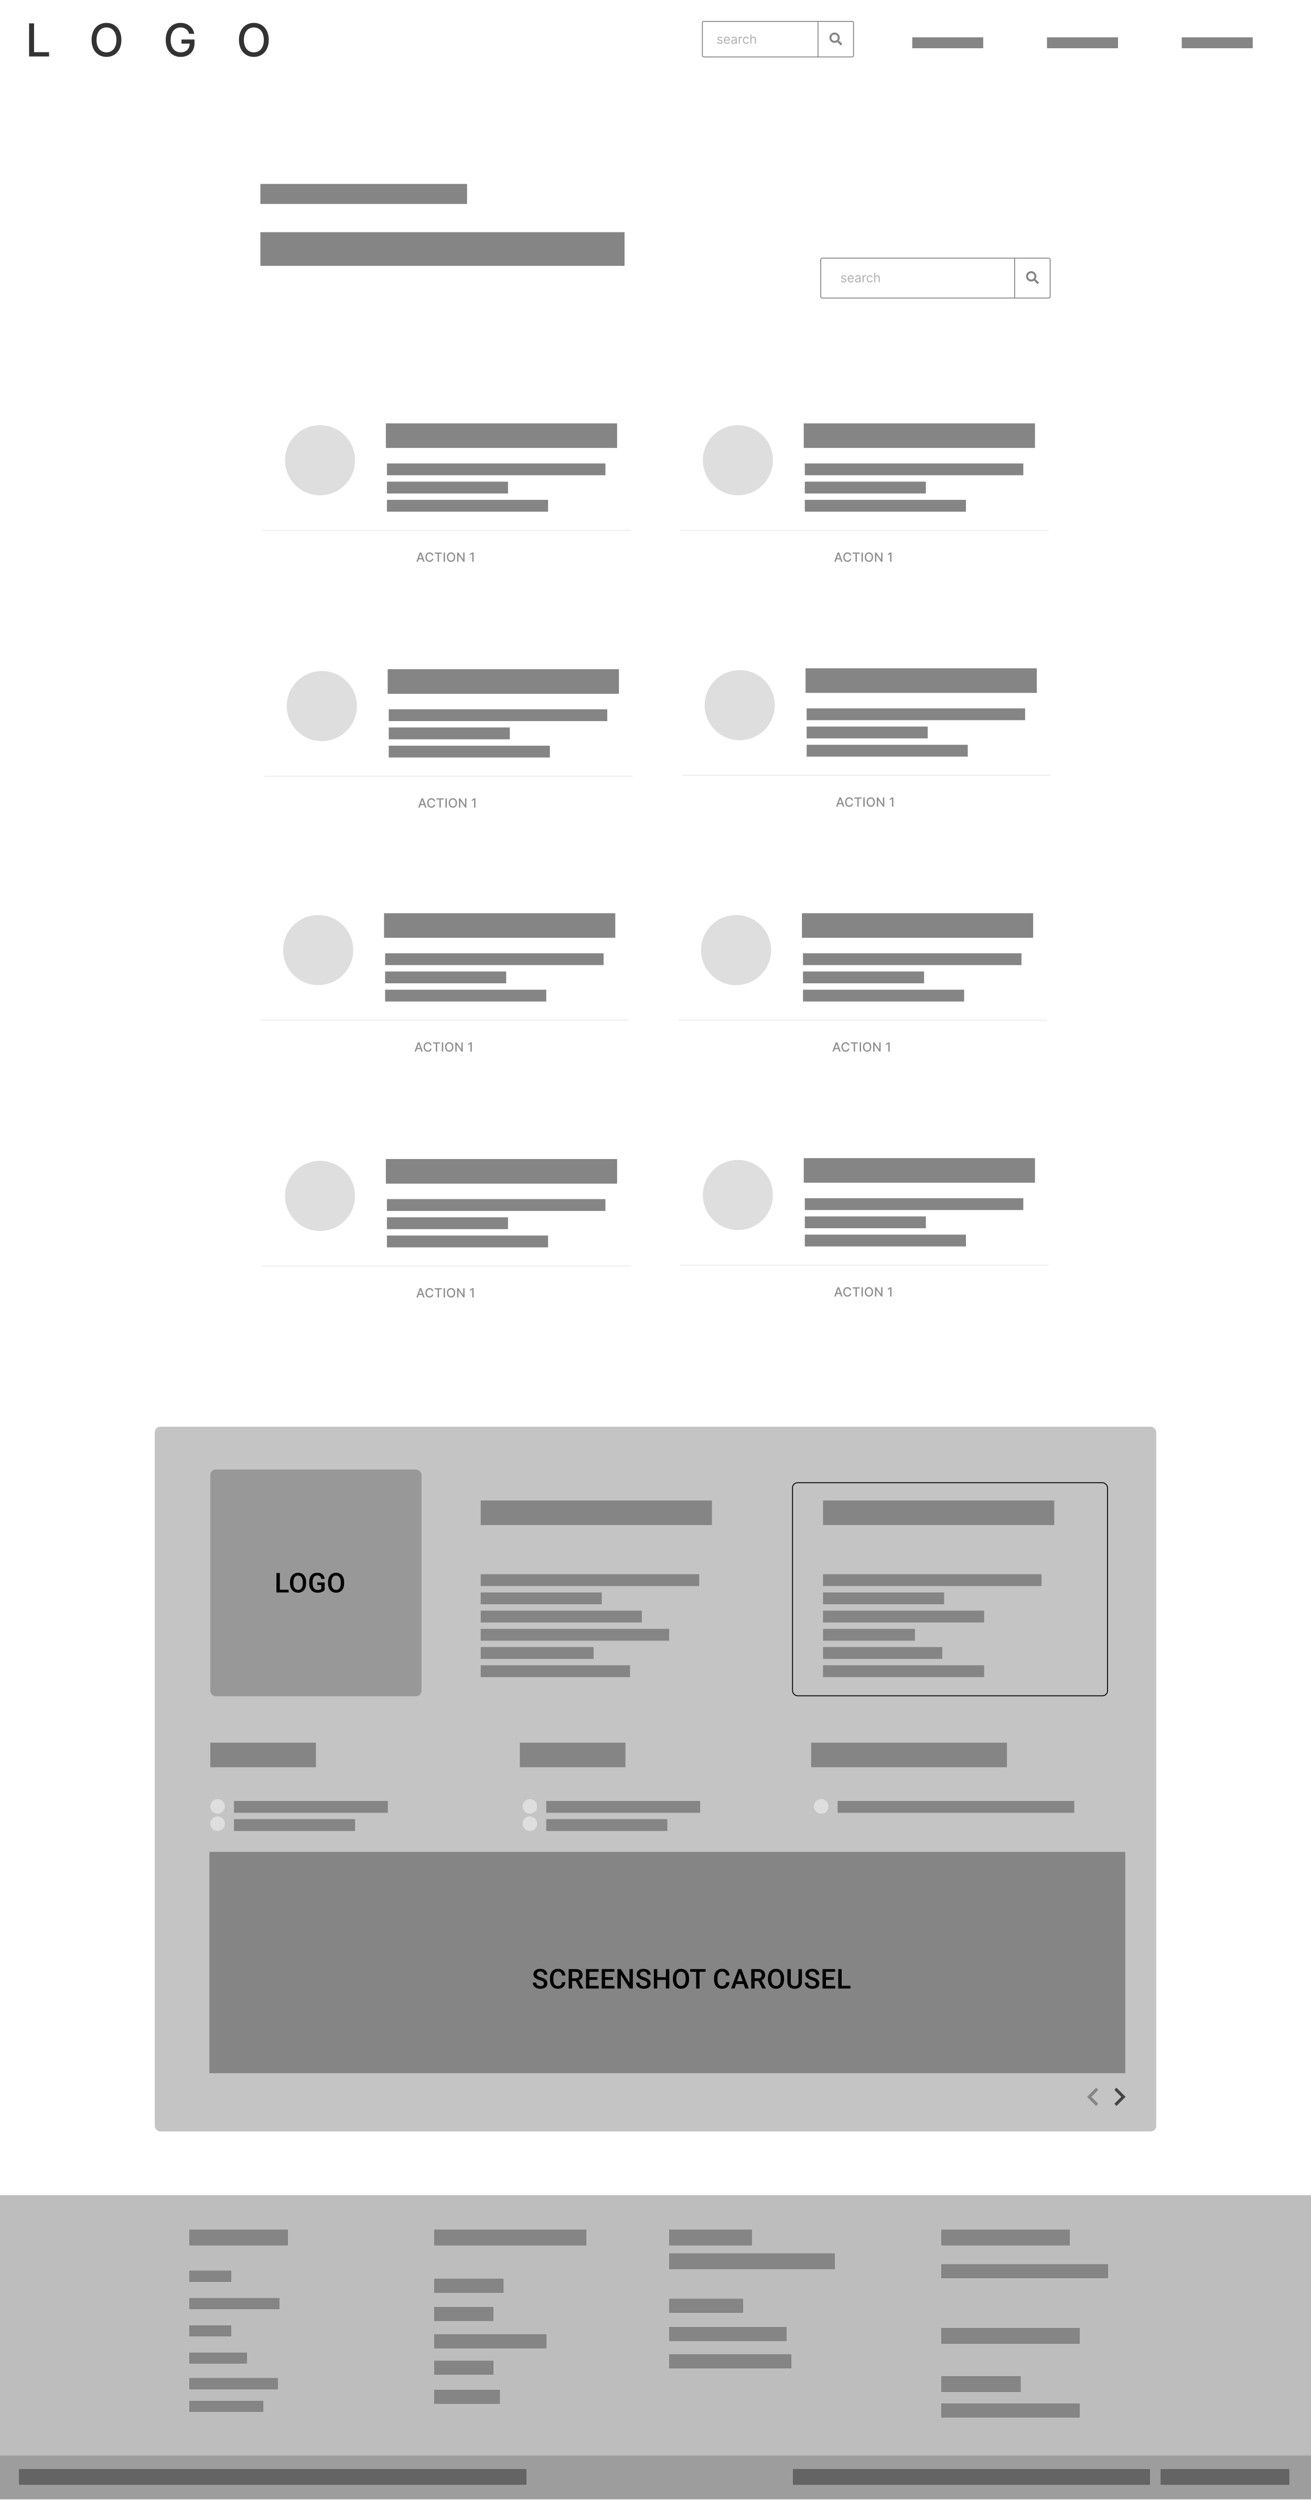 <svg width="1440" height="2746" viewBox="0 0 1440 2746" fill="none" xmlns="http://www.w3.org/2000/svg">
<g clip-path="url(#clip0)">
<rect width="1440" height="2746" fill="white"/>
<rect width="1441" height="91" fill="white"/>
<path d="M31.938 62H53.902V57.277H37.425V25.636H31.938V62ZM133.332 43.818C133.332 32.188 126.372 25.139 116.962 25.139C107.516 25.139 100.573 32.188 100.573 43.818C100.573 55.43 107.516 62.497 116.962 62.497C126.372 62.497 133.332 55.448 133.332 43.818ZM127.899 43.818C127.899 52.678 123.212 57.49 116.962 57.49C110.694 57.49 106.024 52.678 106.024 43.818C106.024 34.958 110.694 30.146 116.962 30.146C123.212 30.146 127.899 34.958 127.899 43.818ZM207.782 37.124H213.411C212.186 30.04 206.131 25.139 198.283 25.139C188.872 25.139 182.001 32.224 182.001 43.836C182.001 55.342 188.677 62.497 198.531 62.497C207.356 62.497 213.659 56.709 213.659 47.529V43.392H199.366V47.92H208.35C208.226 53.779 204.355 57.49 198.531 57.49C192.122 57.49 187.452 52.643 187.452 43.8C187.452 34.994 192.157 30.146 198.318 30.146C203.148 30.146 206.415 32.81 207.782 37.124ZM295.211 43.818C295.211 32.188 288.251 25.139 278.841 25.139C269.395 25.139 262.452 32.188 262.452 43.818C262.452 55.43 269.395 62.497 278.841 62.497C288.251 62.497 295.211 55.448 295.211 43.818ZM289.778 43.818C289.778 52.678 285.091 57.49 278.841 57.49C272.573 57.49 267.903 52.678 267.903 43.818C267.903 34.958 272.573 30.146 278.841 30.146C285.091 30.146 289.778 34.958 289.778 43.818Z" fill="#333333"/>
<path d="M773 23.5H898C898.828 23.5 899.5 24.172 899.5 25V61C899.5 61.828 898.828 62.5 898 62.5H773C772.172 62.5 771.5 61.828 771.5 61V25C771.5 24.172 772.172 23.5 773 23.5Z" fill="white" stroke="#858585"/>
<path d="M793.483 42.074C793.115 40.99 792.29 40.264 790.778 40.264C789.168 40.264 787.974 41.179 787.974 42.472C787.974 43.526 788.601 44.231 790.003 44.56L791.276 44.858C792.046 45.037 792.409 45.405 792.409 45.932C792.409 46.588 791.713 47.125 790.619 47.125C789.66 47.125 789.058 46.712 788.849 45.892L787.736 46.17C788.009 47.468 789.078 48.159 790.639 48.159C792.414 48.159 793.622 47.19 793.622 45.872C793.622 44.808 792.956 44.137 791.594 43.804L790.46 43.526C789.555 43.302 789.148 42.999 789.148 42.412C789.148 41.756 789.844 41.278 790.778 41.278C791.803 41.278 792.225 41.845 792.429 42.372L793.483 42.074ZM798.59 48.159C800.141 48.159 801.275 47.383 801.633 46.23L800.499 45.912C800.201 46.707 799.51 47.105 798.59 47.105C797.213 47.105 796.263 46.215 796.209 44.58H801.752V44.082C801.752 41.239 800.062 40.264 798.471 40.264C796.403 40.264 795.03 41.895 795.03 44.242C795.03 46.588 796.383 48.159 798.59 48.159ZM796.209 43.565C796.288 42.377 797.128 41.318 798.471 41.318C799.743 41.318 800.559 42.273 800.559 43.565H796.209ZM805.784 48.179C807.116 48.179 807.812 47.463 808.051 46.966H808.111V48H809.284V42.969C809.284 40.543 807.434 40.264 806.46 40.264C805.307 40.264 803.994 40.662 803.398 42.054L804.511 42.452C804.77 41.895 805.381 41.298 806.5 41.298C807.579 41.298 808.111 41.87 808.111 42.849V42.889C808.111 43.456 807.534 43.406 806.142 43.585C804.725 43.769 803.179 44.082 803.179 45.832C803.179 47.324 804.332 48.179 805.784 48.179ZM805.963 47.125C805.028 47.125 804.352 46.707 804.352 45.892C804.352 44.997 805.167 44.719 806.082 44.599C806.579 44.54 807.912 44.401 808.111 44.162V45.236C808.111 46.19 807.355 47.125 805.963 47.125ZM811.425 48H812.599V43.168C812.599 42.133 813.414 41.378 814.528 41.378C814.841 41.378 815.164 41.438 815.244 41.457V40.264C815.109 40.254 814.801 40.244 814.627 40.244C813.712 40.244 812.917 40.761 812.638 41.517H812.559V40.364H811.425V48ZM819.504 48.159C821.195 48.159 822.308 47.125 822.507 45.773H821.334C821.115 46.608 820.419 47.105 819.504 47.105C818.112 47.105 817.217 45.952 817.217 44.182C817.217 42.452 818.132 41.318 819.504 41.318C820.538 41.318 821.155 41.955 821.334 42.651H822.507C822.308 41.219 821.095 40.264 819.484 40.264C817.416 40.264 816.044 41.895 816.044 44.222C816.044 46.508 817.357 48.159 819.504 48.159ZM825.396 43.406C825.396 42.074 826.246 41.318 827.404 41.318C828.508 41.318 829.174 42.014 829.174 43.227V48H830.347V43.148C830.347 41.184 829.303 40.264 827.742 40.264C826.539 40.264 825.853 40.766 825.495 41.557H825.396V37.818H824.222V48H825.396V43.406Z" fill="#B0B0B0"/>
<path d="M898.5 23.5H936C936.828 23.5 937.5 24.172 937.5 25V61C937.5 61.828 936.828 62.5 936 62.5H898.5V23.5Z" fill="white" stroke="#858585"/>
<path d="M924.809 47.863L922.074 45.129C921.938 45.02 921.773 44.938 921.609 44.938H921.172C921.91 43.98 922.375 42.777 922.375 41.438C922.375 38.32 919.805 35.75 916.688 35.75C913.543 35.75 911 38.32 911 41.438C911 44.582 913.543 47.125 916.688 47.125C918 47.125 919.203 46.688 920.188 45.922V46.387C920.188 46.551 920.242 46.715 920.379 46.852L923.086 49.559C923.359 49.832 923.77 49.832 924.016 49.559L924.781 48.793C925.055 48.547 925.055 48.137 924.809 47.863ZM916.688 44.938C914.746 44.938 913.188 43.379 913.188 41.438C913.188 39.523 914.746 37.938 916.688 37.938C918.602 37.938 920.188 39.523 920.188 41.438C920.188 43.379 918.602 44.938 916.688 44.938Z" fill="#858585"/>
<path fill-rule="evenodd" clip-rule="evenodd" d="M1002 41H1080V53H1002V41Z" fill="#858585"/>
<path fill-rule="evenodd" clip-rule="evenodd" d="M1150 41H1228V53H1150V41Z" fill="#858585"/>
<path fill-rule="evenodd" clip-rule="evenodd" d="M1298 41H1376V53H1298V41Z" fill="#858585"/>
<path d="M903 283.555H1114C1114.83 283.555 1115.5 284.226 1115.5 285.055V325.851C1115.5 326.679 1114.83 327.351 1114 327.351H903C902.172 327.351 901.5 326.679 901.5 325.851V285.055C901.5 284.226 902.172 283.555 903 283.555Z" fill="white" stroke="#858585"/>
<path d="M929.483 304.129C929.115 303.045 928.29 302.319 926.778 302.319C925.168 302.319 923.974 303.234 923.974 304.526C923.974 305.58 924.601 306.286 926.003 306.614L927.276 306.913C928.046 307.092 928.409 307.46 928.409 307.987C928.409 308.643 927.713 309.18 926.619 309.18C925.66 309.18 925.058 308.767 924.849 307.947L923.736 308.225C924.009 309.523 925.078 310.214 926.639 310.214C928.414 310.214 929.622 309.244 929.622 307.927C929.622 306.863 928.956 306.192 927.594 305.859L926.46 305.58C925.555 305.357 925.148 305.053 925.148 304.467C925.148 303.81 925.844 303.333 926.778 303.333C927.803 303.333 928.225 303.9 928.429 304.427L929.483 304.129ZM934.59 310.214C936.141 310.214 937.275 309.438 937.633 308.285L936.499 307.967C936.201 308.762 935.51 309.16 934.59 309.16C933.213 309.16 932.263 308.27 932.209 306.634H937.752V306.137C937.752 303.293 936.062 302.319 934.471 302.319C932.403 302.319 931.03 303.95 931.03 306.296C931.03 308.643 932.383 310.214 934.59 310.214ZM932.209 305.62C932.288 304.432 933.128 303.373 934.471 303.373C935.743 303.373 936.559 304.327 936.559 305.62H932.209ZM941.784 310.234C943.116 310.234 943.812 309.518 944.051 309.021H944.111V310.055H945.284V305.023C945.284 302.597 943.434 302.319 942.46 302.319C941.307 302.319 939.994 302.717 939.398 304.109L940.511 304.506C940.77 303.95 941.381 303.353 942.5 303.353C943.579 303.353 944.111 303.925 944.111 304.904V304.944C944.111 305.511 943.534 305.461 942.142 305.64C940.725 305.824 939.179 306.137 939.179 307.887C939.179 309.379 940.332 310.234 941.784 310.234ZM941.963 309.18C941.028 309.18 940.352 308.762 940.352 307.947C940.352 307.052 941.167 306.773 942.082 306.654C942.579 306.594 943.912 306.455 944.111 306.217V307.29C944.111 308.245 943.355 309.18 941.963 309.18ZM947.425 310.055H948.599V305.222C948.599 304.188 949.414 303.433 950.528 303.433C950.841 303.433 951.164 303.492 951.244 303.512V302.319C951.109 302.309 950.801 302.299 950.627 302.299C949.712 302.299 948.917 302.816 948.638 303.572H948.559V302.418H947.425V310.055ZM955.504 310.214C957.195 310.214 958.308 309.18 958.507 307.827H957.334C957.115 308.663 956.419 309.16 955.504 309.16C954.112 309.16 953.217 308.006 953.217 306.237C953.217 304.506 954.132 303.373 955.504 303.373C956.538 303.373 957.155 304.009 957.334 304.705H958.507C958.308 303.273 957.095 302.319 955.484 302.319C953.416 302.319 952.044 303.95 952.044 306.276C952.044 308.563 953.357 310.214 955.504 310.214ZM961.396 305.461C961.396 304.129 962.246 303.373 963.404 303.373C964.508 303.373 965.174 304.069 965.174 305.282V310.055H966.347V305.202C966.347 303.239 965.303 302.319 963.742 302.319C962.539 302.319 961.853 302.821 961.495 303.612H961.396V299.873H960.222V310.055H961.396V305.461Z" fill="#B0B0B0"/>
<path d="M1114.5 283.555H1152C1152.83 283.555 1153.5 284.226 1153.5 285.055V325.851C1153.5 326.679 1152.83 327.351 1152 327.351H1114.5V283.555Z" fill="white" stroke="#858585"/>
<path d="M1140.81 309.918L1138.07 307.184C1137.94 307.074 1137.77 306.992 1137.61 306.992H1137.17C1137.91 306.035 1138.38 304.832 1138.38 303.492C1138.38 300.375 1135.8 297.805 1132.69 297.805C1129.54 297.805 1127 300.375 1127 303.492C1127 306.637 1129.54 309.18 1132.69 309.18C1134 309.18 1135.2 308.742 1136.19 307.977V308.441C1136.19 308.605 1136.24 308.77 1136.38 308.906L1139.09 311.613C1139.36 311.887 1139.77 311.887 1140.02 311.613L1140.78 310.848C1141.05 310.602 1141.05 310.191 1140.81 309.918ZM1132.69 306.992C1130.75 306.992 1129.19 305.434 1129.19 303.492C1129.19 301.578 1130.75 299.992 1132.69 299.992C1134.6 299.992 1136.19 301.578 1136.19 303.492C1136.19 305.434 1134.6 306.992 1132.69 306.992Z" fill="#858585"/>
<path fill-rule="evenodd" clip-rule="evenodd" d="M286 202H513V224H286V202Z" fill="#858585"/>
<path fill-rule="evenodd" clip-rule="evenodd" d="M286 255H686V292H286V255Z" fill="#858585"/>
<g filter="url(#filter0_ddd)">
<rect x="287" y="420" width="408" height="219" rx="4" fill="white"/>
</g>
<mask id="mask0" mask-type="alpha" maskUnits="userSpaceOnUse" x="286" y="420" width="409" height="219">
<rect x="286" y="420" width="409" height="219" rx="6" fill="white"/>
</mask>
<g mask="url(#mask0)">
<path fill-rule="evenodd" clip-rule="evenodd" d="M423.822 465H677.822V492H423.822V465Z" fill="#858585"/>
</g>
<g clip-path="url(#clip1)">
<rect x="287.5" y="582.5" width="406" height="57" stroke="#EBEBEB"/>
<path d="M458.962 617L459.897 614.305H463.874L464.804 617H466.435L462.771 606.818H460.996L457.332 617H458.962ZM460.344 613.013L461.846 608.668H461.925L463.427 613.013H460.344ZM476.023 610.129C475.675 607.952 473.97 606.679 471.817 606.679C469.182 606.679 467.238 608.653 467.238 611.909C467.238 615.165 469.172 617.139 471.817 617.139C474.054 617.139 475.69 615.737 476.023 613.724L474.472 613.719C474.209 615.021 473.115 615.737 471.827 615.737C470.082 615.737 468.765 614.4 468.765 611.909C468.765 609.438 470.077 608.081 471.832 608.081C473.13 608.081 474.218 608.812 474.472 610.129H476.023ZM477.499 608.141H480.671V617H482.202V608.141H485.379V606.818H477.499V608.141ZM488.797 606.818H487.261V617H488.797V606.818ZM500.018 611.909C500.018 608.653 498.07 606.679 495.435 606.679C492.79 606.679 490.846 608.653 490.846 611.909C490.846 615.161 492.79 617.139 495.435 617.139C498.07 617.139 500.018 615.165 500.018 611.909ZM498.497 611.909C498.497 614.39 497.185 615.737 495.435 615.737C493.68 615.737 492.372 614.39 492.372 611.909C492.372 609.428 493.68 608.081 495.435 608.081C497.185 608.081 498.497 609.428 498.497 611.909ZM510.292 606.818H508.77V614.295H508.676L503.496 606.818H502.074V617H503.61V609.533H503.704L508.88 617H510.292V606.818ZM520.242 606.818H518.745L516.205 608.479V609.95L518.641 608.359H518.7V617H520.242V606.818Z" fill="#8F8F8F"/>
</g>
<path fill-rule="evenodd" clip-rule="evenodd" d="M425 509H665V522H425V509Z" fill="#858585"/>
<path fill-rule="evenodd" clip-rule="evenodd" d="M425 529H558V542H425V529Z" fill="#858585"/>
<path fill-rule="evenodd" clip-rule="evenodd" d="M425 549H602V562H425V549Z" fill="#858585"/>
<circle cx="351.5" cy="505.5" r="38.5" fill="#DEDEDE"/>
<g filter="url(#filter1_ddd)">
<rect x="289" y="690" width="408" height="219" rx="4" fill="white"/>
</g>
<mask id="mask1" mask-type="alpha" maskUnits="userSpaceOnUse" x="288" y="690" width="409" height="219">
<rect x="288" y="690" width="409" height="219" rx="6" fill="white"/>
</mask>
<g mask="url(#mask1)">
<path fill-rule="evenodd" clip-rule="evenodd" d="M425.822 735H679.822V762H425.822V735Z" fill="#858585"/>
</g>
<g clip-path="url(#clip2)">
<rect x="289.5" y="852.5" width="406" height="57" stroke="#EBEBEB"/>
<path d="M460.962 887L461.897 884.305H465.874L466.804 887H468.435L464.771 876.818H462.996L459.332 887H460.962ZM462.344 883.013L463.846 878.668H463.925L465.427 883.013H462.344ZM478.023 880.129C477.675 877.952 475.97 876.679 473.817 876.679C471.182 876.679 469.238 878.653 469.238 881.909C469.238 885.165 471.172 887.139 473.817 887.139C476.054 887.139 477.69 885.737 478.023 883.724L476.472 883.719C476.209 885.021 475.115 885.737 473.827 885.737C472.082 885.737 470.765 884.4 470.765 881.909C470.765 879.438 472.077 878.081 473.832 878.081C475.13 878.081 476.218 878.812 476.472 880.129H478.023ZM479.499 878.141H482.671V887H484.202V878.141H487.379V876.818H479.499V878.141ZM490.797 876.818H489.261V887H490.797V876.818ZM502.018 881.909C502.018 878.653 500.07 876.679 497.435 876.679C494.79 876.679 492.846 878.653 492.846 881.909C492.846 885.161 494.79 887.139 497.435 887.139C500.07 887.139 502.018 885.165 502.018 881.909ZM500.497 881.909C500.497 884.39 499.185 885.737 497.435 885.737C495.68 885.737 494.372 884.39 494.372 881.909C494.372 879.428 495.68 878.081 497.435 878.081C499.185 878.081 500.497 879.428 500.497 881.909ZM512.292 876.818H510.77V884.295H510.676L505.496 876.818H504.074V887H505.61V879.533H505.704L510.88 887H512.292V876.818ZM522.242 876.818H520.745L518.205 878.479V879.95L520.641 878.359H520.7V887H522.242V876.818Z" fill="#8F8F8F"/>
</g>
<path fill-rule="evenodd" clip-rule="evenodd" d="M427 779H667V792H427V779Z" fill="#858585"/>
<path fill-rule="evenodd" clip-rule="evenodd" d="M427 799H560V812H427V799Z" fill="#858585"/>
<path fill-rule="evenodd" clip-rule="evenodd" d="M427 819H604V832H427V819Z" fill="#858585"/>
<circle cx="353.5" cy="775.5" r="38.5" fill="#DEDEDE"/>
<g filter="url(#filter2_ddd)">
<rect x="746" y="420" width="408" height="219" rx="4" fill="white"/>
</g>
<mask id="mask2" mask-type="alpha" maskUnits="userSpaceOnUse" x="745" y="420" width="409" height="219">
<rect x="745" y="420" width="409" height="219" rx="6" fill="white"/>
</mask>
<g mask="url(#mask2)">
<path fill-rule="evenodd" clip-rule="evenodd" d="M882.822 465H1136.82V492H882.822V465Z" fill="#858585"/>
</g>
<g clip-path="url(#clip3)">
<rect x="746.5" y="582.5" width="406" height="57" stroke="#EBEBEB"/>
<path d="M917.962 617L918.897 614.305H922.874L923.804 617H925.435L921.771 606.818H919.996L916.332 617H917.962ZM919.344 613.013L920.846 608.668H920.925L922.427 613.013H919.344ZM935.023 610.129C934.675 607.952 932.97 606.679 930.817 606.679C928.182 606.679 926.238 608.653 926.238 611.909C926.238 615.165 928.172 617.139 930.817 617.139C933.054 617.139 934.69 615.737 935.023 613.724L933.472 613.719C933.209 615.021 932.115 615.737 930.827 615.737C929.082 615.737 927.765 614.4 927.765 611.909C927.765 609.438 929.077 608.081 930.832 608.081C932.13 608.081 933.218 608.812 933.472 610.129H935.023ZM936.499 608.141H939.671V617H941.202V608.141H944.379V606.818H936.499V608.141ZM947.797 606.818H946.261V617H947.797V606.818ZM959.018 611.909C959.018 608.653 957.07 606.679 954.435 606.679C951.79 606.679 949.846 608.653 949.846 611.909C949.846 615.161 951.79 617.139 954.435 617.139C957.07 617.139 959.018 615.165 959.018 611.909ZM957.497 611.909C957.497 614.39 956.185 615.737 954.435 615.737C952.68 615.737 951.372 614.39 951.372 611.909C951.372 609.428 952.68 608.081 954.435 608.081C956.185 608.081 957.497 609.428 957.497 611.909ZM969.292 606.818H967.77V614.295H967.676L962.496 606.818H961.074V617H962.61V609.533H962.704L967.88 617H969.292V606.818ZM979.242 606.818H977.745L975.205 608.479V609.95L977.641 608.359H977.7V617H979.242V606.818Z" fill="#8F8F8F"/>
</g>
<path fill-rule="evenodd" clip-rule="evenodd" d="M884 509H1124V522H884V509Z" fill="#858585"/>
<path fill-rule="evenodd" clip-rule="evenodd" d="M884 529H1017V542H884V529Z" fill="#858585"/>
<path fill-rule="evenodd" clip-rule="evenodd" d="M884 549H1061V562H884V549Z" fill="#858585"/>
<circle cx="810.5" cy="505.5" r="38.5" fill="#DEDEDE"/>
<g filter="url(#filter3_ddd)">
<rect x="748" y="689" width="408" height="219" rx="4" fill="white"/>
</g>
<mask id="mask3" mask-type="alpha" maskUnits="userSpaceOnUse" x="747" y="689" width="409" height="219">
<rect x="747" y="689" width="409" height="219" rx="6" fill="white"/>
</mask>
<g mask="url(#mask3)">
<path fill-rule="evenodd" clip-rule="evenodd" d="M884.822 734H1138.82V761H884.822V734Z" fill="#858585"/>
</g>
<g clip-path="url(#clip4)">
<rect x="748.5" y="851.5" width="406" height="57" stroke="#EBEBEB"/>
<path d="M919.962 886L920.897 883.305H924.874L925.804 886H927.435L923.771 875.818H921.996L918.332 886H919.962ZM921.344 882.013L922.846 877.668H922.925L924.427 882.013H921.344ZM937.023 879.129C936.675 876.952 934.97 875.679 932.817 875.679C930.182 875.679 928.238 877.653 928.238 880.909C928.238 884.165 930.172 886.139 932.817 886.139C935.054 886.139 936.69 884.737 937.023 882.724L935.472 882.719C935.209 884.021 934.115 884.737 932.827 884.737C931.082 884.737 929.765 883.4 929.765 880.909C929.765 878.438 931.077 877.081 932.832 877.081C934.13 877.081 935.218 877.812 935.472 879.129H937.023ZM938.499 877.141H941.671V886H943.202V877.141H946.379V875.818H938.499V877.141ZM949.797 875.818H948.261V886H949.797V875.818ZM961.018 880.909C961.018 877.653 959.07 875.679 956.435 875.679C953.79 875.679 951.846 877.653 951.846 880.909C951.846 884.161 953.79 886.139 956.435 886.139C959.07 886.139 961.018 884.165 961.018 880.909ZM959.497 880.909C959.497 883.39 958.185 884.737 956.435 884.737C954.68 884.737 953.372 883.39 953.372 880.909C953.372 878.428 954.68 877.081 956.435 877.081C958.185 877.081 959.497 878.428 959.497 880.909ZM971.292 875.818H969.77V883.295H969.676L964.496 875.818H963.074V886H964.61V878.533H964.704L969.88 886H971.292V875.818ZM981.242 875.818H979.745L977.205 877.479V878.95L979.641 877.359H979.7V886H981.242V875.818Z" fill="#8F8F8F"/>
</g>
<path fill-rule="evenodd" clip-rule="evenodd" d="M886 778H1126V791H886V778Z" fill="#858585"/>
<path fill-rule="evenodd" clip-rule="evenodd" d="M886 798H1019V811H886V798Z" fill="#858585"/>
<path fill-rule="evenodd" clip-rule="evenodd" d="M886 818H1063V831H886V818Z" fill="#858585"/>
<circle cx="812.5" cy="774.5" r="38.5" fill="#DEDEDE"/>
<g filter="url(#filter4_ddd)">
<rect x="285" y="958" width="408" height="219" rx="4" fill="white"/>
</g>
<mask id="mask4" mask-type="alpha" maskUnits="userSpaceOnUse" x="284" y="958" width="409" height="219">
<rect x="284" y="958" width="409" height="219" rx="6" fill="white"/>
</mask>
<g mask="url(#mask4)">
<path fill-rule="evenodd" clip-rule="evenodd" d="M421.822 1003H675.822V1030H421.822V1003Z" fill="#858585"/>
</g>
<g clip-path="url(#clip5)">
<rect x="285.5" y="1120.5" width="406" height="57" stroke="#EBEBEB"/>
<path d="M456.962 1155L457.897 1152.31H461.874L462.804 1155H464.435L460.771 1144.82H458.996L455.332 1155H456.962ZM458.344 1151.01L459.846 1146.67H459.925L461.427 1151.01H458.344ZM474.023 1148.13C473.675 1145.95 471.97 1144.68 469.817 1144.68C467.182 1144.68 465.238 1146.65 465.238 1149.91C465.238 1153.17 467.172 1155.14 469.817 1155.14C472.054 1155.14 473.69 1153.74 474.023 1151.72L472.472 1151.72C472.209 1153.02 471.115 1153.74 469.827 1153.74C468.082 1153.74 466.765 1152.4 466.765 1149.91C466.765 1147.44 468.077 1146.08 469.832 1146.08C471.13 1146.08 472.218 1146.81 472.472 1148.13H474.023ZM475.499 1146.14H478.671V1155H480.202V1146.14H483.379V1144.82H475.499V1146.14ZM486.797 1144.82H485.261V1155H486.797V1144.82ZM498.018 1149.91C498.018 1146.65 496.07 1144.68 493.435 1144.68C490.79 1144.68 488.846 1146.65 488.846 1149.91C488.846 1153.16 490.79 1155.14 493.435 1155.14C496.07 1155.14 498.018 1153.17 498.018 1149.91ZM496.497 1149.91C496.497 1152.39 495.185 1153.74 493.435 1153.74C491.68 1153.74 490.372 1152.39 490.372 1149.91C490.372 1147.43 491.68 1146.08 493.435 1146.08C495.185 1146.08 496.497 1147.43 496.497 1149.91ZM508.292 1144.82H506.77V1152.3H506.676L501.496 1144.82H500.074V1155H501.61V1147.53H501.704L506.88 1155H508.292V1144.82ZM518.242 1144.82H516.745L514.205 1146.48V1147.95L516.641 1146.36H516.7V1155H518.242V1144.82Z" fill="#8F8F8F"/>
</g>
<path fill-rule="evenodd" clip-rule="evenodd" d="M423 1047H663V1060H423V1047Z" fill="#858585"/>
<path fill-rule="evenodd" clip-rule="evenodd" d="M423 1067H556V1080H423V1067Z" fill="#858585"/>
<path fill-rule="evenodd" clip-rule="evenodd" d="M423 1087H600V1100H423V1087Z" fill="#858585"/>
<circle cx="349.5" cy="1043.5" r="38.5" fill="#DEDEDE"/>
<g filter="url(#filter5_ddd)">
<rect x="287" y="1228" width="408" height="219" rx="4" fill="white"/>
</g>
<mask id="mask5" mask-type="alpha" maskUnits="userSpaceOnUse" x="286" y="1228" width="409" height="219">
<rect x="286" y="1228" width="409" height="219" rx="6" fill="white"/>
</mask>
<g mask="url(#mask5)">
<path fill-rule="evenodd" clip-rule="evenodd" d="M423.822 1273H677.822V1300H423.822V1273Z" fill="#858585"/>
</g>
<g clip-path="url(#clip6)">
<rect x="287.5" y="1390.5" width="406" height="57" stroke="#EBEBEB"/>
<path d="M458.962 1425L459.897 1422.31H463.874L464.804 1425H466.435L462.771 1414.82H460.996L457.332 1425H458.962ZM460.344 1421.01L461.846 1416.67H461.925L463.427 1421.01H460.344ZM476.023 1418.13C475.675 1415.95 473.97 1414.68 471.817 1414.68C469.182 1414.68 467.238 1416.65 467.238 1419.91C467.238 1423.17 469.172 1425.14 471.817 1425.14C474.054 1425.14 475.69 1423.74 476.023 1421.72L474.472 1421.72C474.209 1423.02 473.115 1423.74 471.827 1423.74C470.082 1423.74 468.765 1422.4 468.765 1419.91C468.765 1417.44 470.077 1416.08 471.832 1416.08C473.13 1416.08 474.218 1416.81 474.472 1418.13H476.023ZM477.499 1416.14H480.671V1425H482.202V1416.14H485.379V1414.82H477.499V1416.14ZM488.797 1414.82H487.261V1425H488.797V1414.82ZM500.018 1419.91C500.018 1416.65 498.07 1414.68 495.435 1414.68C492.79 1414.68 490.846 1416.65 490.846 1419.91C490.846 1423.16 492.79 1425.14 495.435 1425.14C498.07 1425.14 500.018 1423.17 500.018 1419.91ZM498.497 1419.91C498.497 1422.39 497.185 1423.74 495.435 1423.74C493.68 1423.74 492.372 1422.39 492.372 1419.91C492.372 1417.43 493.68 1416.08 495.435 1416.08C497.185 1416.08 498.497 1417.43 498.497 1419.91ZM510.292 1414.82H508.77V1422.3H508.676L503.496 1414.82H502.074V1425H503.61V1417.53H503.704L508.88 1425H510.292V1414.82ZM520.242 1414.82H518.745L516.205 1416.48V1417.95L518.641 1416.36H518.7V1425H520.242V1414.82Z" fill="#8F8F8F"/>
</g>
<path fill-rule="evenodd" clip-rule="evenodd" d="M425 1317H665V1330H425V1317Z" fill="#858585"/>
<path fill-rule="evenodd" clip-rule="evenodd" d="M425 1337H558V1350H425V1337Z" fill="#858585"/>
<path fill-rule="evenodd" clip-rule="evenodd" d="M425 1357H602V1370H425V1357Z" fill="#858585"/>
<circle cx="351.5" cy="1313.5" r="38.5" fill="#DEDEDE"/>
<g filter="url(#filter6_ddd)">
<rect x="744" y="958" width="408" height="219" rx="4" fill="white"/>
</g>
<mask id="mask6" mask-type="alpha" maskUnits="userSpaceOnUse" x="743" y="958" width="409" height="219">
<rect x="743" y="958" width="409" height="219" rx="6" fill="white"/>
</mask>
<g mask="url(#mask6)">
<path fill-rule="evenodd" clip-rule="evenodd" d="M880.822 1003H1134.82V1030H880.822V1003Z" fill="#858585"/>
</g>
<g clip-path="url(#clip7)">
<rect x="744.5" y="1120.5" width="406" height="57" stroke="#EBEBEB"/>
<path d="M915.962 1155L916.897 1152.31H920.874L921.804 1155H923.435L919.771 1144.82H917.996L914.332 1155H915.962ZM917.344 1151.01L918.846 1146.67H918.925L920.427 1151.01H917.344ZM933.023 1148.13C932.675 1145.95 930.97 1144.68 928.817 1144.68C926.182 1144.68 924.238 1146.65 924.238 1149.91C924.238 1153.17 926.172 1155.14 928.817 1155.14C931.054 1155.14 932.69 1153.74 933.023 1151.72L931.472 1151.72C931.209 1153.02 930.115 1153.74 928.827 1153.74C927.082 1153.74 925.765 1152.4 925.765 1149.91C925.765 1147.44 927.077 1146.08 928.832 1146.08C930.13 1146.08 931.218 1146.81 931.472 1148.13H933.023ZM934.499 1146.14H937.671V1155H939.202V1146.14H942.379V1144.82H934.499V1146.14ZM945.797 1144.82H944.261V1155H945.797V1144.82ZM957.018 1149.91C957.018 1146.65 955.07 1144.68 952.435 1144.68C949.79 1144.68 947.846 1146.65 947.846 1149.91C947.846 1153.16 949.79 1155.14 952.435 1155.14C955.07 1155.14 957.018 1153.17 957.018 1149.91ZM955.497 1149.91C955.497 1152.39 954.185 1153.74 952.435 1153.74C950.68 1153.74 949.372 1152.39 949.372 1149.91C949.372 1147.43 950.68 1146.08 952.435 1146.08C954.185 1146.08 955.497 1147.43 955.497 1149.91ZM967.292 1144.82H965.77V1152.3H965.676L960.496 1144.82H959.074V1155H960.61V1147.53H960.704L965.88 1155H967.292V1144.82ZM977.242 1144.82H975.745L973.205 1146.48V1147.95L975.641 1146.36H975.7V1155H977.242V1144.82Z" fill="#8F8F8F"/>
</g>
<path fill-rule="evenodd" clip-rule="evenodd" d="M882 1047H1122V1060H882V1047Z" fill="#858585"/>
<path fill-rule="evenodd" clip-rule="evenodd" d="M882 1067H1015V1080H882V1067Z" fill="#858585"/>
<path fill-rule="evenodd" clip-rule="evenodd" d="M882 1087H1059V1100H882V1087Z" fill="#858585"/>
<circle cx="808.5" cy="1043.5" r="38.5" fill="#DEDEDE"/>
<g filter="url(#filter7_ddd)">
<rect x="746" y="1227" width="408" height="219" rx="4" fill="white"/>
</g>
<mask id="mask7" mask-type="alpha" maskUnits="userSpaceOnUse" x="745" y="1227" width="409" height="219">
<rect x="745" y="1227" width="409" height="219" rx="6" fill="white"/>
</mask>
<g mask="url(#mask7)">
<path fill-rule="evenodd" clip-rule="evenodd" d="M882.822 1272H1136.82V1299H882.822V1272Z" fill="#858585"/>
</g>
<g clip-path="url(#clip8)">
<rect x="746.5" y="1389.5" width="406" height="57" stroke="#EBEBEB"/>
<path d="M917.962 1424L918.897 1421.31H922.874L923.804 1424H925.435L921.771 1413.82H919.996L916.332 1424H917.962ZM919.344 1420.01L920.846 1415.67H920.925L922.427 1420.01H919.344ZM935.023 1417.13C934.675 1414.95 932.97 1413.68 930.817 1413.68C928.182 1413.68 926.238 1415.65 926.238 1418.91C926.238 1422.17 928.172 1424.14 930.817 1424.14C933.054 1424.14 934.69 1422.74 935.023 1420.72L933.472 1420.72C933.209 1422.02 932.115 1422.74 930.827 1422.74C929.082 1422.74 927.765 1421.4 927.765 1418.91C927.765 1416.44 929.077 1415.08 930.832 1415.08C932.13 1415.08 933.218 1415.81 933.472 1417.13H935.023ZM936.499 1415.14H939.671V1424H941.202V1415.14H944.379V1413.82H936.499V1415.14ZM947.797 1413.82H946.261V1424H947.797V1413.82ZM959.018 1418.91C959.018 1415.65 957.07 1413.68 954.435 1413.68C951.79 1413.68 949.846 1415.65 949.846 1418.91C949.846 1422.16 951.79 1424.14 954.435 1424.14C957.07 1424.14 959.018 1422.17 959.018 1418.91ZM957.497 1418.91C957.497 1421.39 956.185 1422.74 954.435 1422.74C952.68 1422.74 951.372 1421.39 951.372 1418.91C951.372 1416.43 952.68 1415.08 954.435 1415.08C956.185 1415.08 957.497 1416.43 957.497 1418.91ZM969.292 1413.82H967.77V1421.3H967.676L962.496 1413.82H961.074V1424H962.61V1416.53H962.704L967.88 1424H969.292V1413.82ZM979.242 1413.82H977.745L975.205 1415.48V1416.95L977.641 1415.36H977.7V1424H979.242V1413.82Z" fill="#8F8F8F"/>
</g>
<path fill-rule="evenodd" clip-rule="evenodd" d="M884 1316H1124V1329H884V1316Z" fill="#858585"/>
<path fill-rule="evenodd" clip-rule="evenodd" d="M884 1336H1017V1349H884V1336Z" fill="#858585"/>
<path fill-rule="evenodd" clip-rule="evenodd" d="M884 1356H1061V1369H884V1356Z" fill="#858585"/>
<circle cx="810.5" cy="1312.5" r="38.5" fill="#DEDEDE"/>
<rect y="2411" width="1440" height="334" fill="#BDBDBD"/>
<rect y="2697" width="1440" height="48" fill="#9D9D9D"/>
<rect width="108" height="17" transform="translate(208 2449)" fill="#373737" fill-opacity="0.9"/>
<path fill-rule="evenodd" clip-rule="evenodd" d="M208 2449H316V2466H208V2449Z" fill="#858585"/>
<rect width="557" height="17" transform="translate(21 2712)" fill="#373737" fill-opacity="0.9"/>
<path fill-rule="evenodd" clip-rule="evenodd" d="M21 2712H578V2729H21V2712Z" fill="#646464"/>
<rect width="392" height="17" transform="translate(871 2712)" fill="#373737" fill-opacity="0.9"/>
<path fill-rule="evenodd" clip-rule="evenodd" d="M871 2712H1263V2729H871V2712Z" fill="#646464"/>
<rect width="167" height="17" transform="translate(477 2449)" fill="#373737" fill-opacity="0.9"/>
<path fill-rule="evenodd" clip-rule="evenodd" d="M477 2449H644V2466H477V2449Z" fill="#858585"/>
<rect width="46" height="12" transform="translate(208 2494)" fill="#373737" fill-opacity="0.9"/>
<path fill-rule="evenodd" clip-rule="evenodd" d="M208 2494H254V2506H208V2494Z" fill="#858585"/>
<rect width="76" height="15" transform="translate(477 2503)" fill="#373737" fill-opacity="0.9"/>
<path fill-rule="evenodd" clip-rule="evenodd" d="M477 2503H553V2518H477V2503Z" fill="#858585"/>
<rect width="65" height="15" transform="translate(477 2534)" fill="#373737" fill-opacity="0.9"/>
<path fill-rule="evenodd" clip-rule="evenodd" d="M477 2534H542V2549H477V2534Z" fill="#858585"/>
<rect width="123" height="15" transform="translate(477 2564)" fill="#373737" fill-opacity="0.9"/>
<path fill-rule="evenodd" clip-rule="evenodd" d="M477 2564H600V2579H477V2564Z" fill="#858585"/>
<rect width="91" height="17" transform="translate(735 2449)" fill="#373737" fill-opacity="0.9"/>
<path fill-rule="evenodd" clip-rule="evenodd" d="M735 2449H826V2466H735V2449Z" fill="#858585"/>
<rect width="182" height="17" transform="translate(735 2475)" fill="#373737" fill-opacity="0.9"/>
<path fill-rule="evenodd" clip-rule="evenodd" d="M735 2475H917V2492H735V2475Z" fill="#858585"/>
<rect width="141" height="17" transform="translate(1034 2449)" fill="#373737" fill-opacity="0.9"/>
<path fill-rule="evenodd" clip-rule="evenodd" d="M1034 2449H1175V2466H1034V2449Z" fill="#858585"/>
<rect width="152" height="17" transform="translate(1034 2557)" fill="#373737" fill-opacity="0.9"/>
<path fill-rule="evenodd" clip-rule="evenodd" d="M1034 2557H1186V2574H1034V2557Z" fill="#858585"/>
<rect width="87" height="17" transform="translate(1034 2610)" fill="#373737" fill-opacity="0.9"/>
<path fill-rule="evenodd" clip-rule="evenodd" d="M1034 2610H1121V2627H1034V2610Z" fill="#858585"/>
<rect width="81" height="15" transform="translate(735 2525)" fill="#373737" fill-opacity="0.9"/>
<path fill-rule="evenodd" clip-rule="evenodd" d="M735 2525H816V2540H735V2525Z" fill="#858585"/>
<rect width="129" height="15" transform="translate(735 2556)" fill="#373737" fill-opacity="0.9"/>
<path fill-rule="evenodd" clip-rule="evenodd" d="M735 2556H864V2571H735V2556Z" fill="#858585"/>
<rect width="183" height="15" transform="translate(1034 2487)" fill="#373737" fill-opacity="0.9"/>
<path fill-rule="evenodd" clip-rule="evenodd" d="M1034 2487H1217V2502H1034V2487Z" fill="#858585"/>
<rect width="134" height="15" transform="translate(735 2586)" fill="#373737" fill-opacity="0.9"/>
<path fill-rule="evenodd" clip-rule="evenodd" d="M735 2586H869V2601H735V2586Z" fill="#858585"/>
<rect width="152" height="15" transform="translate(1034 2640)" fill="#373737" fill-opacity="0.9"/>
<path fill-rule="evenodd" clip-rule="evenodd" d="M1034 2640H1186V2655H1034V2640Z" fill="#858585"/>
<rect width="65" height="15" transform="translate(477 2593)" fill="#373737" fill-opacity="0.9"/>
<path fill-rule="evenodd" clip-rule="evenodd" d="M477 2593H542V2608H477V2593Z" fill="#858585"/>
<rect width="72" height="15" transform="translate(477 2625)" fill="#373737" fill-opacity="0.9"/>
<path fill-rule="evenodd" clip-rule="evenodd" d="M477 2625H549V2640H477V2625Z" fill="#858585"/>
<rect width="99" height="12" transform="translate(208 2524)" fill="#373737" fill-opacity="0.9"/>
<path fill-rule="evenodd" clip-rule="evenodd" d="M208 2524H307V2536H208V2524Z" fill="#858585"/>
<rect width="46" height="12" transform="translate(208 2554)" fill="#373737" fill-opacity="0.9"/>
<path fill-rule="evenodd" clip-rule="evenodd" d="M208 2554H254V2566H208V2554Z" fill="#858585"/>
<rect width="63" height="12" transform="translate(208 2584)" fill="#373737" fill-opacity="0.9"/>
<path fill-rule="evenodd" clip-rule="evenodd" d="M208 2584H271V2596H208V2584Z" fill="#858585"/>
<rect width="97" height="12" transform="translate(208 2612)" fill="#373737" fill-opacity="0.9"/>
<path fill-rule="evenodd" clip-rule="evenodd" d="M208 2612H305V2624H208V2612Z" fill="#858585"/>
<rect width="81" height="12" transform="translate(208 2637)" fill="#373737" fill-opacity="0.9"/>
<path fill-rule="evenodd" clip-rule="evenodd" d="M208 2637H289V2649H208V2637Z" fill="#858585"/>
<rect width="141" height="17" transform="translate(1275 2712)" fill="#373737" fill-opacity="0.9"/>
<path fill-rule="evenodd" clip-rule="evenodd" d="M1275 2712H1416V2729H1275V2712Z" fill="#646464"/>
<rect x="170" y="1567" width="1100" height="774" rx="6" fill="#C4C4C4"/>
<rect x="231" y="1614" width="232" height="249" rx="6" fill="#989898"/>
<path d="M307.355 1746.04H317.037V1749H303.649V1727.67H307.355V1746.04ZM336.263 1738.89C336.263 1740.98 335.902 1742.82 335.179 1744.4C334.456 1745.97 333.421 1747.18 332.074 1748.03C330.736 1748.87 329.193 1749.29 327.445 1749.29C325.716 1749.29 324.173 1748.87 322.816 1748.03C321.468 1747.18 320.423 1745.98 319.681 1744.42C318.949 1742.85 318.578 1741.05 318.568 1739.01V1737.81C318.568 1735.73 318.934 1733.89 319.666 1732.3C320.409 1730.71 321.449 1729.49 322.787 1728.65C324.134 1727.8 325.677 1727.38 327.415 1727.38C329.154 1727.38 330.692 1727.8 332.03 1728.64C333.377 1729.47 334.417 1730.67 335.15 1732.24C335.882 1733.8 336.253 1735.63 336.263 1737.71V1738.89ZM332.557 1737.78C332.557 1735.42 332.108 1733.6 331.209 1732.34C330.321 1731.08 329.056 1730.46 327.415 1730.46C325.814 1730.46 324.559 1731.08 323.651 1732.34C322.752 1733.59 322.293 1735.37 322.274 1737.66V1738.89C322.274 1741.24 322.728 1743.05 323.636 1744.33C324.554 1745.61 325.824 1746.25 327.445 1746.25C329.085 1746.25 330.345 1745.62 331.224 1744.37C332.113 1743.12 332.557 1741.29 332.557 1738.89V1737.78ZM356.602 1746.23C355.831 1747.24 354.761 1748 353.394 1748.52C352.027 1749.03 350.474 1749.29 348.736 1749.29C346.949 1749.29 345.367 1748.89 343.99 1748.08C342.613 1747.27 341.548 1746.11 340.796 1744.61C340.054 1743.09 339.669 1741.33 339.639 1739.32V1737.65C339.639 1734.42 340.411 1731.91 341.954 1730.1C343.497 1728.29 345.65 1727.38 348.414 1727.38C350.787 1727.38 352.671 1727.96 354.068 1729.14C355.464 1730.31 356.304 1732 356.587 1734.21H352.955C352.545 1731.64 351.055 1730.35 348.487 1730.35C346.827 1730.35 345.562 1730.95 344.693 1732.15C343.834 1733.35 343.389 1735.1 343.36 1737.41V1739.05C343.36 1741.36 343.843 1743.15 344.81 1744.43C345.787 1745.7 347.139 1746.33 348.868 1746.33C350.762 1746.33 352.11 1745.9 352.911 1745.04V1740.87H348.516V1738.06H356.602V1746.23ZM377.996 1738.89C377.996 1740.98 377.635 1742.82 376.912 1744.4C376.189 1745.97 375.154 1747.18 373.806 1748.03C372.469 1748.87 370.926 1749.29 369.178 1749.29C367.449 1749.29 365.906 1748.87 364.549 1748.03C363.201 1747.18 362.156 1745.98 361.414 1744.42C360.681 1742.85 360.31 1741.05 360.301 1739.01V1737.81C360.301 1735.73 360.667 1733.89 361.399 1732.3C362.141 1730.71 363.181 1729.49 364.519 1728.65C365.867 1727.8 367.41 1727.38 369.148 1727.38C370.887 1727.38 372.425 1727.8 373.763 1728.64C375.11 1729.47 376.15 1730.67 376.883 1732.24C377.615 1733.8 377.986 1735.63 377.996 1737.71V1738.89ZM374.29 1737.78C374.29 1735.42 373.841 1733.6 372.942 1732.34C372.054 1731.08 370.789 1730.46 369.148 1730.46C367.547 1730.46 366.292 1731.08 365.384 1732.34C364.485 1733.59 364.026 1735.37 364.007 1737.66V1738.89C364.007 1741.24 364.461 1743.05 365.369 1744.33C366.287 1745.61 367.556 1746.25 369.178 1746.25C370.818 1746.25 372.078 1745.62 372.957 1744.37C373.846 1743.12 374.29 1741.29 374.29 1738.89V1737.78Z" fill="black"/>
<path fill-rule="evenodd" clip-rule="evenodd" d="M528 1648H782V1675H528V1648Z" fill="#858585"/>
<path fill-rule="evenodd" clip-rule="evenodd" d="M231 1914H347V1941H231V1914Z" fill="#858585"/>
<path fill-rule="evenodd" clip-rule="evenodd" d="M571 1914H687V1941H571V1914Z" fill="#858585"/>
<path fill-rule="evenodd" clip-rule="evenodd" d="M891 1914H1106V1941H891V1914Z" fill="#858585"/>
<path fill-rule="evenodd" clip-rule="evenodd" d="M904 1648H1158V1675H904V1648Z" fill="#858585"/>
<path fill-rule="evenodd" clip-rule="evenodd" d="M528 1729H768V1742H528V1729Z" fill="#858585"/>
<path fill-rule="evenodd" clip-rule="evenodd" d="M528 1749H661V1762H528V1749Z" fill="#858585"/>
<path fill-rule="evenodd" clip-rule="evenodd" d="M528 1769H705V1782H528V1769Z" fill="#858585"/>
<path fill-rule="evenodd" clip-rule="evenodd" d="M257 1978H426V1991H257V1978Z" fill="#858585"/>
<path fill-rule="evenodd" clip-rule="evenodd" d="M257 1998H390V2011H257V1998Z" fill="#858585"/>
<path fill-rule="evenodd" clip-rule="evenodd" d="M904 1729H1144V1742H904V1729Z" fill="#858585"/>
<path fill-rule="evenodd" clip-rule="evenodd" d="M904 1749H1037V1762H904V1749Z" fill="#858585"/>
<path fill-rule="evenodd" clip-rule="evenodd" d="M904 1769H1081V1782H904V1769Z" fill="#858585"/>
<path fill-rule="evenodd" clip-rule="evenodd" d="M904 1789H1005V1802H904V1789Z" fill="#858585"/>
<path fill-rule="evenodd" clip-rule="evenodd" d="M904 1809H1035V1822H904V1809Z" fill="#858585"/>
<path fill-rule="evenodd" clip-rule="evenodd" d="M904 1829H1081V1842H904V1829Z" fill="#858585"/>
<path fill-rule="evenodd" clip-rule="evenodd" d="M528 1789H735V1802H528V1789Z" fill="#858585"/>
<path fill-rule="evenodd" clip-rule="evenodd" d="M528 1809H652V1822H528V1809Z" fill="#858585"/>
<path fill-rule="evenodd" clip-rule="evenodd" d="M528 1829H692V1842H528V1829Z" fill="#858585"/>
<rect x="870.5" y="1628.5" width="346" height="234" rx="5.5" stroke="black"/>
<circle cx="239" cy="1984" r="8" fill="#DEDEDE"/>
<circle cx="239" cy="2003" r="8" fill="#DEDEDE"/>
<path fill-rule="evenodd" clip-rule="evenodd" d="M600 1978H769V1991H600V1978Z" fill="#858585"/>
<path fill-rule="evenodd" clip-rule="evenodd" d="M600 1998H733V2011H600V1998Z" fill="#858585"/>
<circle cx="582" cy="1984" r="8" fill="#DEDEDE"/>
<path fill-rule="evenodd" clip-rule="evenodd" d="M920 1978H1180V1991H920V1978Z" fill="#858585"/>
<circle cx="902" cy="1984" r="8" fill="#DEDEDE"/>
<circle cx="582" cy="2003" r="8" fill="#DEDEDE"/>
<rect x="230" y="2034" width="1006" height="243" fill="#858585"/>
<path d="M597.498 2178.51C597.498 2177.57 597.166 2176.85 596.502 2176.34C595.848 2175.83 594.661 2175.32 592.943 2174.8C591.224 2174.28 589.857 2173.71 588.841 2173.07C586.898 2171.85 585.926 2170.26 585.926 2168.3C585.926 2166.58 586.624 2165.16 588.021 2164.05C589.427 2162.94 591.248 2162.38 593.485 2162.38C594.969 2162.38 596.292 2162.65 597.454 2163.2C598.616 2163.75 599.529 2164.53 600.194 2165.54C600.858 2166.55 601.19 2167.67 601.19 2168.9H597.498C597.498 2167.78 597.147 2166.92 596.444 2166.29C595.75 2165.66 594.754 2165.34 593.455 2165.34C592.244 2165.34 591.302 2165.6 590.628 2166.11C589.964 2166.63 589.632 2167.35 589.632 2168.28C589.632 2169.06 589.993 2169.72 590.716 2170.25C591.439 2170.76 592.63 2171.27 594.29 2171.77C595.95 2172.26 597.283 2172.82 598.289 2173.45C599.295 2174.08 600.032 2174.8 600.501 2175.62C600.97 2176.43 601.204 2177.38 601.204 2178.48C601.204 2180.25 600.521 2181.67 599.154 2182.73C597.796 2183.77 595.95 2184.29 593.616 2184.29C592.073 2184.29 590.653 2184.01 589.354 2183.44C588.065 2182.87 587.059 2182.08 586.336 2181.07C585.623 2180.06 585.267 2178.89 585.267 2177.55H588.973C588.973 2178.77 589.373 2179.7 590.174 2180.37C590.975 2181.03 592.122 2181.36 593.616 2181.36C594.905 2181.36 595.872 2181.1 596.517 2180.59C597.171 2180.06 597.498 2179.37 597.498 2178.51ZM621.031 2177.06C620.816 2179.33 619.976 2181.11 618.511 2182.39C617.046 2183.66 615.098 2184.29 612.666 2184.29C610.967 2184.29 609.468 2183.89 608.169 2183.09C606.88 2182.28 605.884 2181.13 605.181 2179.65C604.478 2178.17 604.112 2176.44 604.082 2174.48V2172.49C604.082 2170.47 604.439 2168.7 605.152 2167.17C605.865 2165.64 606.885 2164.45 608.213 2163.62C609.551 2162.79 611.094 2162.38 612.842 2162.38C615.196 2162.38 617.09 2163.02 618.526 2164.3C619.961 2165.58 620.796 2167.38 621.031 2169.72H617.339C617.163 2168.18 616.714 2167.08 615.992 2166.41C615.279 2165.72 614.229 2165.38 612.842 2165.38C611.231 2165.38 609.991 2165.97 609.121 2167.15C608.262 2168.33 607.823 2170.05 607.803 2172.33V2174.21C607.803 2176.52 608.213 2178.28 609.034 2179.49C609.864 2180.7 611.075 2181.3 612.666 2181.3C614.121 2181.3 615.215 2180.98 615.948 2180.32C616.68 2179.67 617.144 2178.58 617.339 2177.06H621.031ZM632.493 2175.78H628.362V2184H624.656V2162.67H632.156C634.617 2162.67 636.516 2163.22 637.854 2164.33C639.192 2165.43 639.861 2167.03 639.861 2169.12C639.861 2170.54 639.514 2171.74 638.821 2172.71C638.137 2173.66 637.18 2174.4 635.95 2174.92L640.74 2183.81V2184H636.77L632.493 2175.78ZM628.362 2172.81H632.171C633.421 2172.81 634.397 2172.5 635.1 2171.87C635.803 2171.24 636.155 2170.37 636.155 2169.28C636.155 2168.14 635.828 2167.25 635.173 2166.63C634.529 2166 633.562 2165.68 632.273 2165.66H628.362V2172.81ZM656.142 2174.48H647.383V2181.04H657.622V2184H643.677V2162.67H657.519V2165.66H647.383V2171.55H656.142V2174.48ZM673.405 2174.48H664.646V2181.04H674.885V2184H660.939V2162.67H674.782V2165.66H664.646V2171.55H673.405V2174.48ZM695.121 2184H691.415L681.908 2168.87V2184H678.202V2162.67H681.908L691.445 2177.86V2162.67H695.121V2184ZM710.949 2178.51C710.949 2177.57 710.617 2176.85 709.953 2176.34C709.298 2175.83 708.112 2175.32 706.393 2174.8C704.674 2174.28 703.307 2173.71 702.291 2173.07C700.348 2171.85 699.376 2170.26 699.376 2168.3C699.376 2166.58 700.075 2165.16 701.471 2164.05C702.877 2162.94 704.699 2162.38 706.935 2162.38C708.419 2162.38 709.743 2162.65 710.905 2163.2C712.067 2163.75 712.98 2164.53 713.644 2165.54C714.308 2166.55 714.64 2167.67 714.64 2168.9H710.949C710.949 2167.78 710.597 2166.92 709.894 2166.29C709.201 2165.66 708.204 2165.34 706.906 2165.34C705.695 2165.34 704.752 2165.6 704.079 2166.11C703.414 2166.63 703.082 2167.35 703.082 2168.28C703.082 2169.06 703.444 2169.72 704.166 2170.25C704.889 2170.76 706.08 2171.27 707.741 2171.77C709.401 2172.26 710.734 2172.82 711.74 2173.45C712.746 2174.08 713.483 2174.8 713.952 2175.62C714.42 2176.43 714.655 2177.38 714.655 2178.48C714.655 2180.25 713.971 2181.67 712.604 2182.73C711.246 2183.77 709.401 2184.29 707.067 2184.29C705.524 2184.29 704.103 2184.01 702.804 2183.44C701.515 2182.87 700.509 2182.08 699.787 2181.07C699.074 2180.06 698.717 2178.89 698.717 2177.55H702.423C702.423 2178.77 702.824 2179.7 703.624 2180.37C704.425 2181.03 705.573 2181.36 707.067 2181.36C708.356 2181.36 709.323 2181.1 709.967 2180.59C710.621 2180.06 710.949 2179.37 710.949 2178.51ZM735.14 2184H731.449V2174.52H721.913V2184H718.207V2162.67H721.913V2171.55H731.449V2162.67H735.14V2184ZM756.856 2173.89C756.856 2175.98 756.495 2177.82 755.772 2179.4C755.05 2180.97 754.014 2182.18 752.667 2183.03C751.329 2183.87 749.786 2184.29 748.038 2184.29C746.309 2184.29 744.766 2183.87 743.409 2183.03C742.061 2182.18 741.016 2180.98 740.274 2179.42C739.542 2177.85 739.171 2176.05 739.161 2174.01V2172.81C739.161 2170.73 739.527 2168.89 740.26 2167.3C741.002 2165.71 742.042 2164.49 743.38 2163.65C744.727 2162.8 746.27 2162.38 748.009 2162.38C749.747 2162.38 751.285 2162.8 752.623 2163.64C753.971 2164.47 755.011 2165.67 755.743 2167.24C756.475 2168.8 756.846 2170.63 756.856 2172.71V2173.89ZM753.15 2172.78C753.15 2170.42 752.701 2168.6 751.803 2167.34C750.914 2166.08 749.649 2165.46 748.009 2165.46C746.407 2165.46 745.152 2166.08 744.244 2167.34C743.346 2168.59 742.887 2170.37 742.867 2172.66V2173.89C742.867 2176.24 743.321 2178.05 744.229 2179.33C745.147 2180.61 746.417 2181.25 748.038 2181.25C749.679 2181.25 750.938 2180.62 751.817 2179.37C752.706 2178.12 753.15 2176.29 753.15 2173.89V2172.78ZM774.998 2165.66H768.348V2184H764.671V2165.66H758.079V2162.67H774.998V2165.66ZM801.277 2177.06C801.062 2179.33 800.222 2181.11 798.757 2182.39C797.292 2183.66 795.344 2184.29 792.913 2184.29C791.213 2184.29 789.714 2183.89 788.415 2183.09C787.126 2182.28 786.13 2181.13 785.427 2179.65C784.724 2178.17 784.358 2176.44 784.329 2174.48V2172.49C784.329 2170.47 784.685 2168.7 785.398 2167.17C786.111 2165.64 787.131 2164.45 788.459 2163.62C789.797 2162.79 791.34 2162.38 793.088 2162.38C795.442 2162.38 797.336 2163.02 798.772 2164.3C800.207 2165.58 801.042 2167.38 801.277 2169.72H797.585C797.41 2168.18 796.96 2167.08 796.238 2166.41C795.525 2165.72 794.475 2165.38 793.088 2165.38C791.477 2165.38 790.237 2165.97 789.368 2167.15C788.508 2168.33 788.069 2170.05 788.049 2172.33V2174.21C788.049 2176.52 788.459 2178.28 789.28 2179.49C790.11 2180.7 791.321 2181.3 792.913 2181.3C794.368 2181.3 795.461 2180.98 796.194 2180.32C796.926 2179.67 797.39 2178.58 797.585 2177.06H801.277ZM816.84 2179.03H808.579L806.85 2184H802.998L811.054 2162.67H814.38L822.451 2184H818.584L816.84 2179.03ZM809.619 2176.05H815.8L812.71 2167.2L809.619 2176.05ZM833.019 2175.78H828.888V2184H825.182V2162.67H832.682C835.143 2162.67 837.043 2163.22 838.381 2164.33C839.719 2165.43 840.387 2167.03 840.387 2169.12C840.387 2170.54 840.041 2171.74 839.347 2172.71C838.664 2173.66 837.707 2174.4 836.476 2174.92L841.266 2183.81V2184H837.297L833.019 2175.78ZM828.888 2172.81H832.697C833.947 2172.81 834.924 2172.5 835.627 2171.87C836.33 2171.24 836.681 2170.37 836.681 2169.28C836.681 2168.14 836.354 2167.25 835.7 2166.63C835.055 2166 834.089 2165.68 832.8 2165.66H828.888V2172.81ZM861.225 2173.89C861.225 2175.98 860.863 2177.82 860.141 2179.4C859.418 2180.97 858.383 2182.18 857.035 2183.03C855.697 2183.87 854.154 2184.29 852.406 2184.29C850.678 2184.29 849.135 2183.87 847.777 2183.03C846.43 2182.18 845.385 2180.98 844.643 2179.42C843.91 2177.85 843.539 2176.05 843.529 2174.01V2172.81C843.529 2170.73 843.896 2168.89 844.628 2167.3C845.37 2165.71 846.41 2164.49 847.748 2163.65C849.096 2162.8 850.639 2162.38 852.377 2162.38C854.115 2162.38 855.653 2162.8 856.991 2163.64C858.339 2164.47 859.379 2165.67 860.111 2167.24C860.844 2168.8 861.215 2170.63 861.225 2172.71V2173.89ZM857.519 2172.78C857.519 2170.42 857.069 2168.6 856.171 2167.34C855.282 2166.08 854.018 2165.46 852.377 2165.46C850.775 2165.46 849.521 2166.08 848.612 2167.34C847.714 2168.59 847.255 2170.37 847.235 2172.66V2173.89C847.235 2176.24 847.689 2178.05 848.598 2179.33C849.516 2180.61 850.785 2181.25 852.406 2181.25C854.047 2181.25 855.307 2180.62 856.186 2179.37C857.074 2178.12 857.519 2176.29 857.519 2173.89V2172.78ZM880.817 2162.67V2176.92C880.817 2179.19 880.089 2180.99 878.634 2182.32C877.189 2183.63 875.26 2184.29 872.848 2184.29C870.406 2184.29 868.468 2183.64 867.032 2182.34C865.597 2181.04 864.879 2179.22 864.879 2176.91V2162.67H868.57V2176.94C868.57 2178.37 868.932 2179.45 869.654 2180.21C870.377 2180.96 871.442 2181.33 872.848 2181.33C875.699 2181.33 877.125 2179.83 877.125 2176.82V2162.67H880.817ZM896.234 2178.51C896.234 2177.57 895.902 2176.85 895.238 2176.34C894.583 2175.83 893.397 2175.32 891.678 2174.8C889.959 2174.28 888.592 2173.71 887.577 2173.07C885.633 2171.85 884.661 2170.26 884.661 2168.3C884.661 2166.58 885.36 2165.16 886.756 2164.05C888.162 2162.94 889.984 2162.38 892.22 2162.38C893.704 2162.38 895.028 2162.65 896.19 2163.2C897.352 2163.75 898.265 2164.53 898.929 2165.54C899.593 2166.55 899.925 2167.67 899.925 2168.9H896.234C896.234 2167.78 895.882 2166.92 895.179 2166.29C894.486 2165.66 893.49 2165.34 892.191 2165.34C890.98 2165.34 890.037 2165.6 889.364 2166.11C888.7 2166.63 888.368 2167.35 888.368 2168.28C888.368 2169.06 888.729 2169.72 889.452 2170.25C890.174 2170.76 891.366 2171.27 893.026 2171.77C894.686 2172.26 896.019 2172.82 897.025 2173.45C898.031 2174.08 898.768 2174.8 899.237 2175.62C899.705 2176.43 899.94 2177.38 899.94 2178.48C899.94 2180.25 899.256 2181.67 897.889 2182.73C896.532 2183.77 894.686 2184.29 892.352 2184.29C890.809 2184.29 889.388 2184.01 888.089 2183.44C886.8 2182.87 885.794 2182.08 885.072 2181.07C884.359 2180.06 884.002 2178.89 884.002 2177.55H887.708C887.708 2178.77 888.109 2179.7 888.91 2180.37C889.71 2181.03 890.858 2181.36 892.352 2181.36C893.641 2181.36 894.608 2181.1 895.252 2180.59C895.907 2180.06 896.234 2179.37 896.234 2178.51ZM915.958 2174.48H907.198V2181.04H917.437V2184H903.492V2162.67H917.335V2165.66H907.198V2171.55H915.958V2174.48ZM924.461 2181.04H934.143V2184H920.755V2162.67H924.461V2181.04Z" fill="black"/>
<path d="M1224 2310.65L1231.63 2303L1224 2295.35L1226.35 2293L1236.35 2303L1226.35 2313L1224 2310.65Z" fill="#444444"/>
<path d="M1206.35 2295.35L1198.72 2303L1206.35 2310.65L1204 2313L1194 2303L1204 2293L1206.35 2295.35Z" fill="#858585"/>
</g>
<defs>
<filter id="filter0_ddd" x="284" y="418" width="414" height="225" filterUnits="userSpaceOnUse" color-interpolation-filters="sRGB">
<feFlood flood-opacity="0" result="BackgroundImageFix"/>
<feColorMatrix in="SourceAlpha" type="matrix" values="0 0 0 0 0 0 0 0 0 0 0 0 0 0 0 0 0 0 127 0"/>
<feOffset dy="1"/>
<feGaussianBlur stdDeviation="1.5"/>
<feColorMatrix type="matrix" values="0 0 0 0 0 0 0 0 0 0 0 0 0 0 0 0 0 0 0.2 0"/>
<feBlend mode="normal" in2="BackgroundImageFix" result="effect1_dropShadow"/>
<feColorMatrix in="SourceAlpha" type="matrix" values="0 0 0 0 0 0 0 0 0 0 0 0 0 0 0 0 0 0 127 0"/>
<feOffset dy="2"/>
<feGaussianBlur stdDeviation="1"/>
<feColorMatrix type="matrix" values="0 0 0 0 0 0 0 0 0 0 0 0 0 0 0 0 0 0 0.12 0"/>
<feBlend mode="normal" in2="effect1_dropShadow" result="effect2_dropShadow"/>
<feColorMatrix in="SourceAlpha" type="matrix" values="0 0 0 0 0 0 0 0 0 0 0 0 0 0 0 0 0 0 127 0"/>
<feOffset/>
<feGaussianBlur stdDeviation="1"/>
<feColorMatrix type="matrix" values="0 0 0 0 0 0 0 0 0 0 0 0 0 0 0 0 0 0 0.14 0"/>
<feBlend mode="normal" in2="effect2_dropShadow" result="effect3_dropShadow"/>
<feBlend mode="normal" in="SourceGraphic" in2="effect3_dropShadow" result="shape"/>
</filter>
<filter id="filter1_ddd" x="286" y="688" width="414" height="225" filterUnits="userSpaceOnUse" color-interpolation-filters="sRGB">
<feFlood flood-opacity="0" result="BackgroundImageFix"/>
<feColorMatrix in="SourceAlpha" type="matrix" values="0 0 0 0 0 0 0 0 0 0 0 0 0 0 0 0 0 0 127 0"/>
<feOffset dy="1"/>
<feGaussianBlur stdDeviation="1.5"/>
<feColorMatrix type="matrix" values="0 0 0 0 0 0 0 0 0 0 0 0 0 0 0 0 0 0 0.2 0"/>
<feBlend mode="normal" in2="BackgroundImageFix" result="effect1_dropShadow"/>
<feColorMatrix in="SourceAlpha" type="matrix" values="0 0 0 0 0 0 0 0 0 0 0 0 0 0 0 0 0 0 127 0"/>
<feOffset dy="2"/>
<feGaussianBlur stdDeviation="1"/>
<feColorMatrix type="matrix" values="0 0 0 0 0 0 0 0 0 0 0 0 0 0 0 0 0 0 0.12 0"/>
<feBlend mode="normal" in2="effect1_dropShadow" result="effect2_dropShadow"/>
<feColorMatrix in="SourceAlpha" type="matrix" values="0 0 0 0 0 0 0 0 0 0 0 0 0 0 0 0 0 0 127 0"/>
<feOffset/>
<feGaussianBlur stdDeviation="1"/>
<feColorMatrix type="matrix" values="0 0 0 0 0 0 0 0 0 0 0 0 0 0 0 0 0 0 0.14 0"/>
<feBlend mode="normal" in2="effect2_dropShadow" result="effect3_dropShadow"/>
<feBlend mode="normal" in="SourceGraphic" in2="effect3_dropShadow" result="shape"/>
</filter>
<filter id="filter2_ddd" x="743" y="418" width="414" height="225" filterUnits="userSpaceOnUse" color-interpolation-filters="sRGB">
<feFlood flood-opacity="0" result="BackgroundImageFix"/>
<feColorMatrix in="SourceAlpha" type="matrix" values="0 0 0 0 0 0 0 0 0 0 0 0 0 0 0 0 0 0 127 0"/>
<feOffset dy="1"/>
<feGaussianBlur stdDeviation="1.5"/>
<feColorMatrix type="matrix" values="0 0 0 0 0 0 0 0 0 0 0 0 0 0 0 0 0 0 0.2 0"/>
<feBlend mode="normal" in2="BackgroundImageFix" result="effect1_dropShadow"/>
<feColorMatrix in="SourceAlpha" type="matrix" values="0 0 0 0 0 0 0 0 0 0 0 0 0 0 0 0 0 0 127 0"/>
<feOffset dy="2"/>
<feGaussianBlur stdDeviation="1"/>
<feColorMatrix type="matrix" values="0 0 0 0 0 0 0 0 0 0 0 0 0 0 0 0 0 0 0.12 0"/>
<feBlend mode="normal" in2="effect1_dropShadow" result="effect2_dropShadow"/>
<feColorMatrix in="SourceAlpha" type="matrix" values="0 0 0 0 0 0 0 0 0 0 0 0 0 0 0 0 0 0 127 0"/>
<feOffset/>
<feGaussianBlur stdDeviation="1"/>
<feColorMatrix type="matrix" values="0 0 0 0 0 0 0 0 0 0 0 0 0 0 0 0 0 0 0.14 0"/>
<feBlend mode="normal" in2="effect2_dropShadow" result="effect3_dropShadow"/>
<feBlend mode="normal" in="SourceGraphic" in2="effect3_dropShadow" result="shape"/>
</filter>
<filter id="filter3_ddd" x="745" y="687" width="414" height="225" filterUnits="userSpaceOnUse" color-interpolation-filters="sRGB">
<feFlood flood-opacity="0" result="BackgroundImageFix"/>
<feColorMatrix in="SourceAlpha" type="matrix" values="0 0 0 0 0 0 0 0 0 0 0 0 0 0 0 0 0 0 127 0"/>
<feOffset dy="1"/>
<feGaussianBlur stdDeviation="1.5"/>
<feColorMatrix type="matrix" values="0 0 0 0 0 0 0 0 0 0 0 0 0 0 0 0 0 0 0.2 0"/>
<feBlend mode="normal" in2="BackgroundImageFix" result="effect1_dropShadow"/>
<feColorMatrix in="SourceAlpha" type="matrix" values="0 0 0 0 0 0 0 0 0 0 0 0 0 0 0 0 0 0 127 0"/>
<feOffset dy="2"/>
<feGaussianBlur stdDeviation="1"/>
<feColorMatrix type="matrix" values="0 0 0 0 0 0 0 0 0 0 0 0 0 0 0 0 0 0 0.12 0"/>
<feBlend mode="normal" in2="effect1_dropShadow" result="effect2_dropShadow"/>
<feColorMatrix in="SourceAlpha" type="matrix" values="0 0 0 0 0 0 0 0 0 0 0 0 0 0 0 0 0 0 127 0"/>
<feOffset/>
<feGaussianBlur stdDeviation="1"/>
<feColorMatrix type="matrix" values="0 0 0 0 0 0 0 0 0 0 0 0 0 0 0 0 0 0 0.14 0"/>
<feBlend mode="normal" in2="effect2_dropShadow" result="effect3_dropShadow"/>
<feBlend mode="normal" in="SourceGraphic" in2="effect3_dropShadow" result="shape"/>
</filter>
<filter id="filter4_ddd" x="282" y="956" width="414" height="225" filterUnits="userSpaceOnUse" color-interpolation-filters="sRGB">
<feFlood flood-opacity="0" result="BackgroundImageFix"/>
<feColorMatrix in="SourceAlpha" type="matrix" values="0 0 0 0 0 0 0 0 0 0 0 0 0 0 0 0 0 0 127 0"/>
<feOffset dy="1"/>
<feGaussianBlur stdDeviation="1.5"/>
<feColorMatrix type="matrix" values="0 0 0 0 0 0 0 0 0 0 0 0 0 0 0 0 0 0 0.2 0"/>
<feBlend mode="normal" in2="BackgroundImageFix" result="effect1_dropShadow"/>
<feColorMatrix in="SourceAlpha" type="matrix" values="0 0 0 0 0 0 0 0 0 0 0 0 0 0 0 0 0 0 127 0"/>
<feOffset dy="2"/>
<feGaussianBlur stdDeviation="1"/>
<feColorMatrix type="matrix" values="0 0 0 0 0 0 0 0 0 0 0 0 0 0 0 0 0 0 0.12 0"/>
<feBlend mode="normal" in2="effect1_dropShadow" result="effect2_dropShadow"/>
<feColorMatrix in="SourceAlpha" type="matrix" values="0 0 0 0 0 0 0 0 0 0 0 0 0 0 0 0 0 0 127 0"/>
<feOffset/>
<feGaussianBlur stdDeviation="1"/>
<feColorMatrix type="matrix" values="0 0 0 0 0 0 0 0 0 0 0 0 0 0 0 0 0 0 0.14 0"/>
<feBlend mode="normal" in2="effect2_dropShadow" result="effect3_dropShadow"/>
<feBlend mode="normal" in="SourceGraphic" in2="effect3_dropShadow" result="shape"/>
</filter>
<filter id="filter5_ddd" x="284" y="1226" width="414" height="225" filterUnits="userSpaceOnUse" color-interpolation-filters="sRGB">
<feFlood flood-opacity="0" result="BackgroundImageFix"/>
<feColorMatrix in="SourceAlpha" type="matrix" values="0 0 0 0 0 0 0 0 0 0 0 0 0 0 0 0 0 0 127 0"/>
<feOffset dy="1"/>
<feGaussianBlur stdDeviation="1.5"/>
<feColorMatrix type="matrix" values="0 0 0 0 0 0 0 0 0 0 0 0 0 0 0 0 0 0 0.2 0"/>
<feBlend mode="normal" in2="BackgroundImageFix" result="effect1_dropShadow"/>
<feColorMatrix in="SourceAlpha" type="matrix" values="0 0 0 0 0 0 0 0 0 0 0 0 0 0 0 0 0 0 127 0"/>
<feOffset dy="2"/>
<feGaussianBlur stdDeviation="1"/>
<feColorMatrix type="matrix" values="0 0 0 0 0 0 0 0 0 0 0 0 0 0 0 0 0 0 0.12 0"/>
<feBlend mode="normal" in2="effect1_dropShadow" result="effect2_dropShadow"/>
<feColorMatrix in="SourceAlpha" type="matrix" values="0 0 0 0 0 0 0 0 0 0 0 0 0 0 0 0 0 0 127 0"/>
<feOffset/>
<feGaussianBlur stdDeviation="1"/>
<feColorMatrix type="matrix" values="0 0 0 0 0 0 0 0 0 0 0 0 0 0 0 0 0 0 0.14 0"/>
<feBlend mode="normal" in2="effect2_dropShadow" result="effect3_dropShadow"/>
<feBlend mode="normal" in="SourceGraphic" in2="effect3_dropShadow" result="shape"/>
</filter>
<filter id="filter6_ddd" x="741" y="956" width="414" height="225" filterUnits="userSpaceOnUse" color-interpolation-filters="sRGB">
<feFlood flood-opacity="0" result="BackgroundImageFix"/>
<feColorMatrix in="SourceAlpha" type="matrix" values="0 0 0 0 0 0 0 0 0 0 0 0 0 0 0 0 0 0 127 0"/>
<feOffset dy="1"/>
<feGaussianBlur stdDeviation="1.5"/>
<feColorMatrix type="matrix" values="0 0 0 0 0 0 0 0 0 0 0 0 0 0 0 0 0 0 0.2 0"/>
<feBlend mode="normal" in2="BackgroundImageFix" result="effect1_dropShadow"/>
<feColorMatrix in="SourceAlpha" type="matrix" values="0 0 0 0 0 0 0 0 0 0 0 0 0 0 0 0 0 0 127 0"/>
<feOffset dy="2"/>
<feGaussianBlur stdDeviation="1"/>
<feColorMatrix type="matrix" values="0 0 0 0 0 0 0 0 0 0 0 0 0 0 0 0 0 0 0.12 0"/>
<feBlend mode="normal" in2="effect1_dropShadow" result="effect2_dropShadow"/>
<feColorMatrix in="SourceAlpha" type="matrix" values="0 0 0 0 0 0 0 0 0 0 0 0 0 0 0 0 0 0 127 0"/>
<feOffset/>
<feGaussianBlur stdDeviation="1"/>
<feColorMatrix type="matrix" values="0 0 0 0 0 0 0 0 0 0 0 0 0 0 0 0 0 0 0.14 0"/>
<feBlend mode="normal" in2="effect2_dropShadow" result="effect3_dropShadow"/>
<feBlend mode="normal" in="SourceGraphic" in2="effect3_dropShadow" result="shape"/>
</filter>
<filter id="filter7_ddd" x="743" y="1225" width="414" height="225" filterUnits="userSpaceOnUse" color-interpolation-filters="sRGB">
<feFlood flood-opacity="0" result="BackgroundImageFix"/>
<feColorMatrix in="SourceAlpha" type="matrix" values="0 0 0 0 0 0 0 0 0 0 0 0 0 0 0 0 0 0 127 0"/>
<feOffset dy="1"/>
<feGaussianBlur stdDeviation="1.5"/>
<feColorMatrix type="matrix" values="0 0 0 0 0 0 0 0 0 0 0 0 0 0 0 0 0 0 0.2 0"/>
<feBlend mode="normal" in2="BackgroundImageFix" result="effect1_dropShadow"/>
<feColorMatrix in="SourceAlpha" type="matrix" values="0 0 0 0 0 0 0 0 0 0 0 0 0 0 0 0 0 0 127 0"/>
<feOffset dy="2"/>
<feGaussianBlur stdDeviation="1"/>
<feColorMatrix type="matrix" values="0 0 0 0 0 0 0 0 0 0 0 0 0 0 0 0 0 0 0.12 0"/>
<feBlend mode="normal" in2="effect1_dropShadow" result="effect2_dropShadow"/>
<feColorMatrix in="SourceAlpha" type="matrix" values="0 0 0 0 0 0 0 0 0 0 0 0 0 0 0 0 0 0 127 0"/>
<feOffset/>
<feGaussianBlur stdDeviation="1"/>
<feColorMatrix type="matrix" values="0 0 0 0 0 0 0 0 0 0 0 0 0 0 0 0 0 0 0.14 0"/>
<feBlend mode="normal" in2="effect2_dropShadow" result="effect3_dropShadow"/>
<feBlend mode="normal" in="SourceGraphic" in2="effect3_dropShadow" result="shape"/>
</filter>
<clipPath id="clip0">
<rect width="1440" height="2746" fill="white"/>
</clipPath>
<clipPath id="clip1">
<rect width="405" height="56" fill="white" transform="translate(288 582)"/>
</clipPath>
<clipPath id="clip2">
<rect width="405" height="56" fill="white" transform="translate(290 852)"/>
</clipPath>
<clipPath id="clip3">
<rect width="405" height="56" fill="white" transform="translate(747 582)"/>
</clipPath>
<clipPath id="clip4">
<rect width="405" height="56" fill="white" transform="translate(749 851)"/>
</clipPath>
<clipPath id="clip5">
<rect width="405" height="56" fill="white" transform="translate(286 1120)"/>
</clipPath>
<clipPath id="clip6">
<rect width="405" height="56" fill="white" transform="translate(288 1390)"/>
</clipPath>
<clipPath id="clip7">
<rect width="405" height="56" fill="white" transform="translate(745 1120)"/>
</clipPath>
<clipPath id="clip8">
<rect width="405" height="56" fill="white" transform="translate(747 1389)"/>
</clipPath>
</defs>
</svg>
